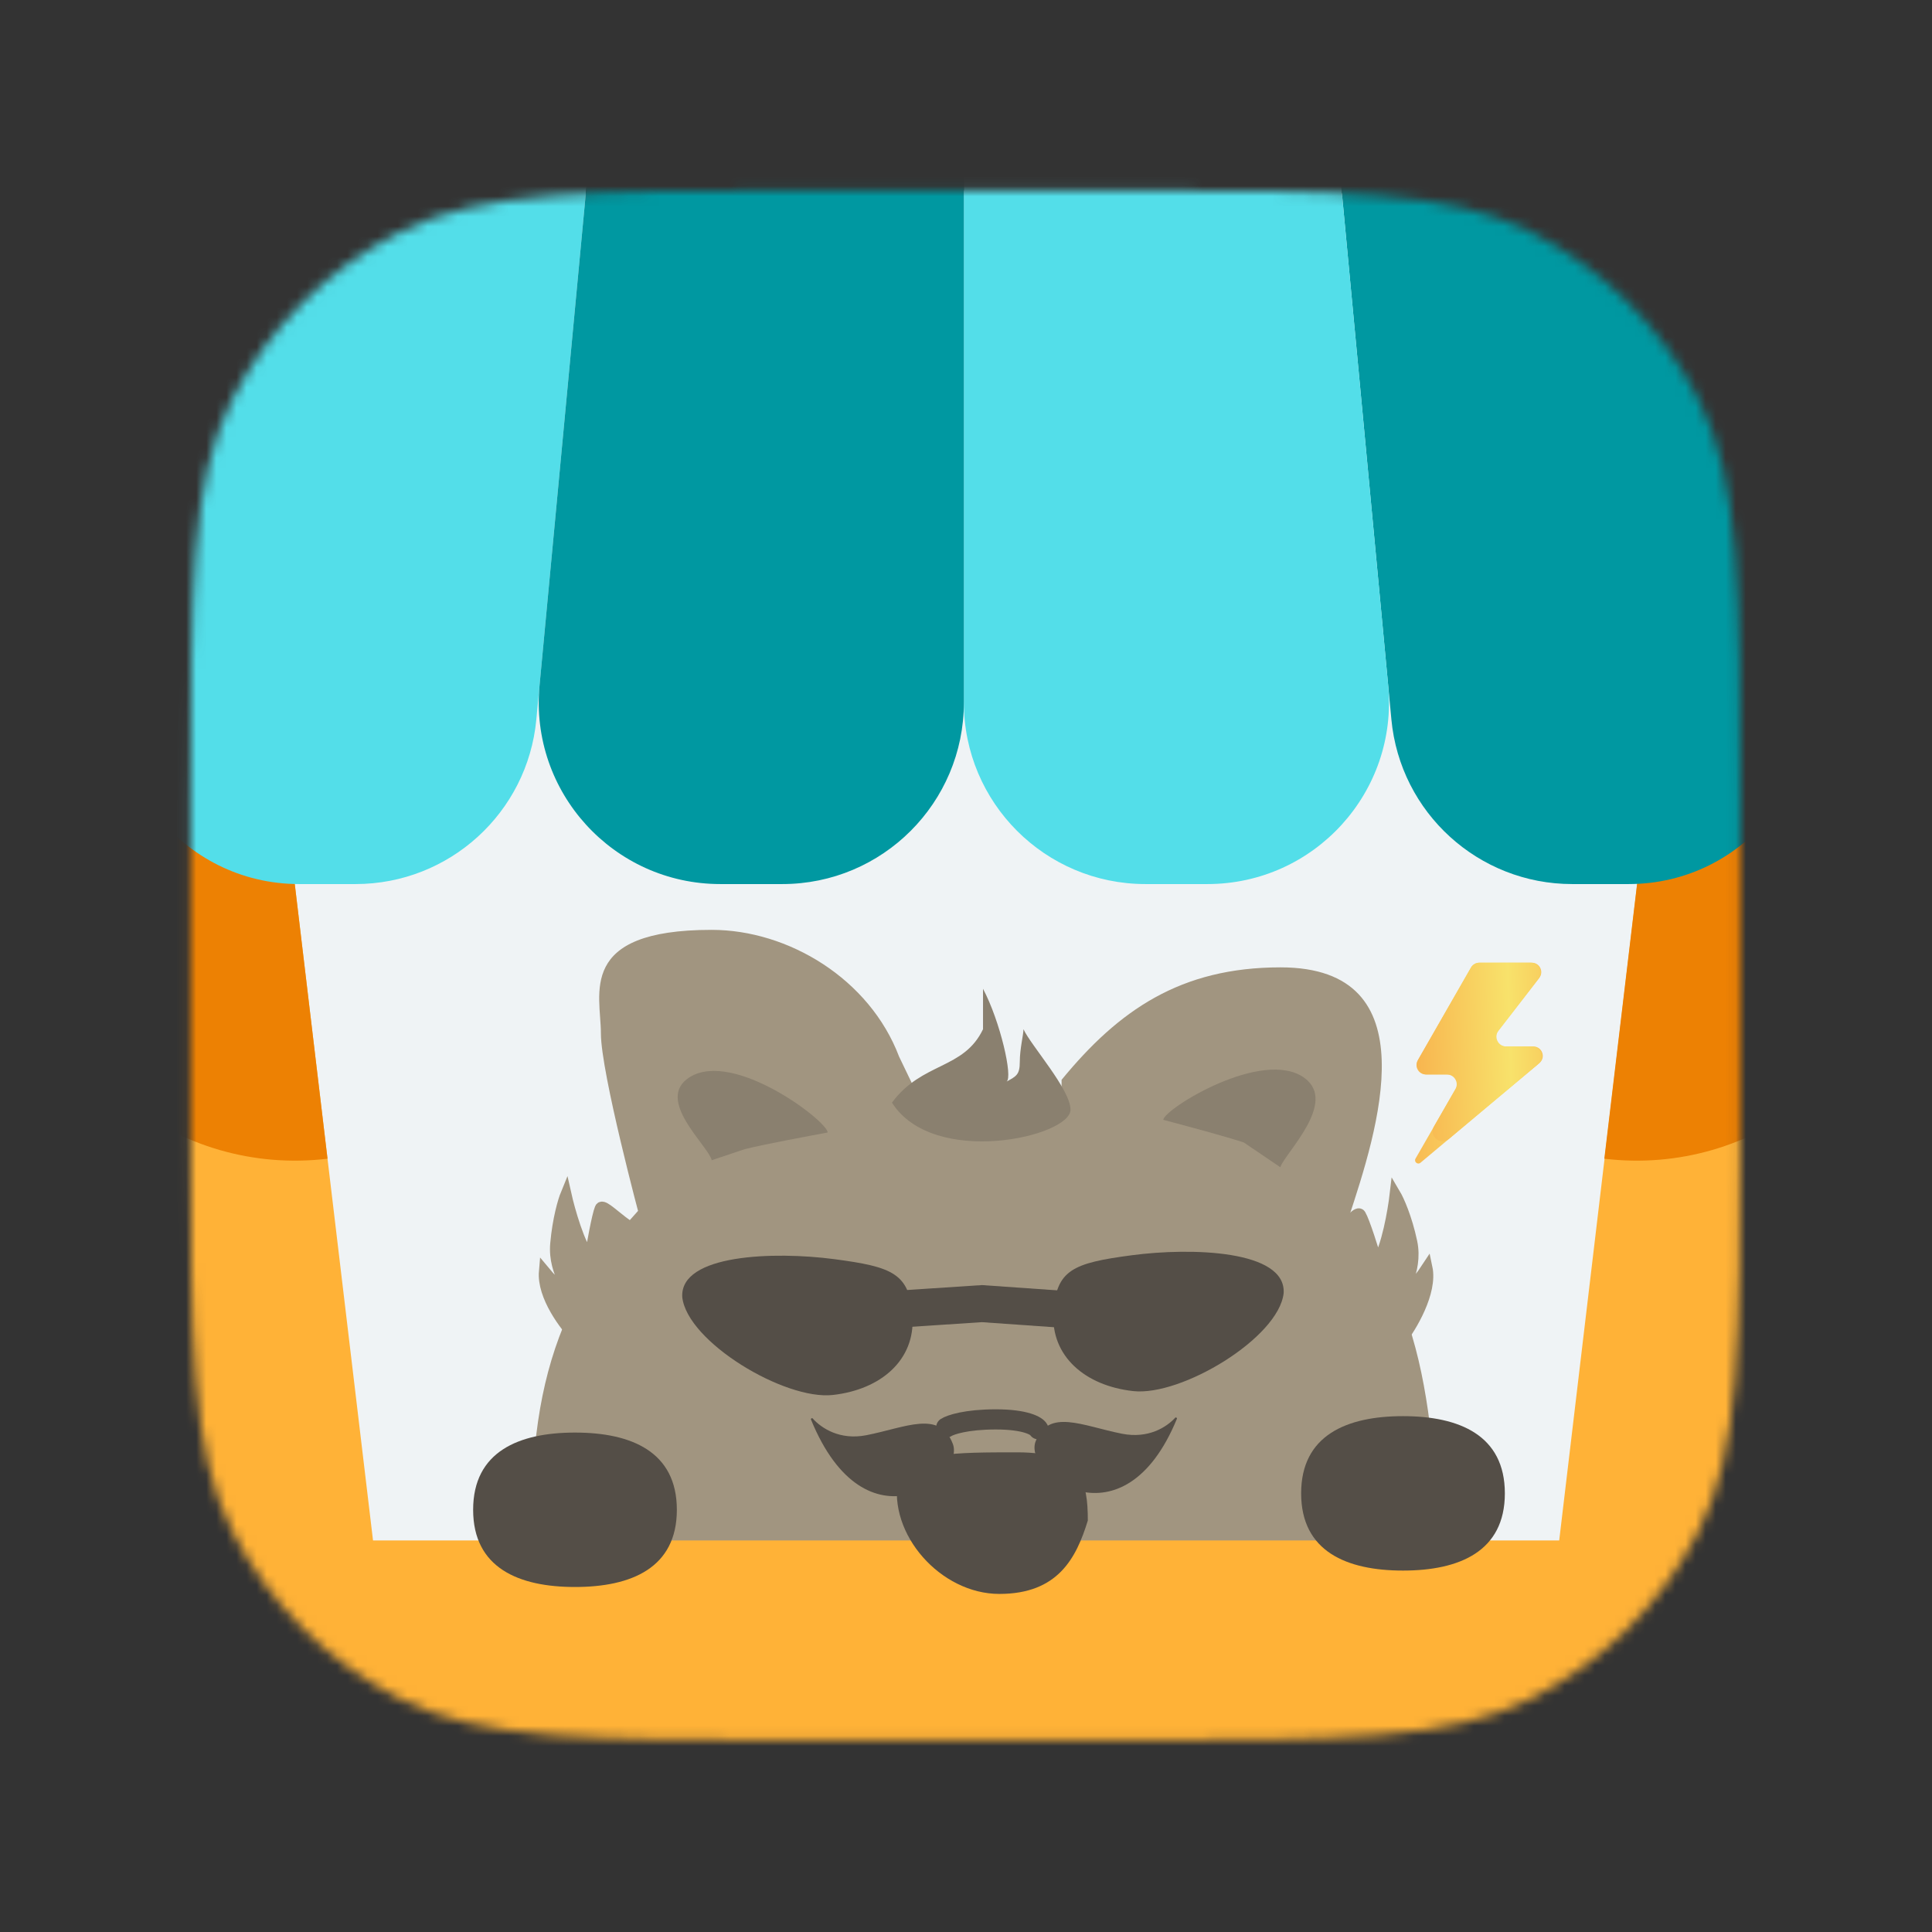 <svg width="192" height="192" viewBox="0 0 192 192" fill="none" xmlns="http://www.w3.org/2000/svg">
<rect x="0" y="0" width="192" height="192" fill="#333333" stroke="none"/>
<mask id="mask0_2523_5970" style="mask-type:alpha" maskUnits="userSpaceOnUse" x="18" y="18" width="155" height="155">
<path d="M18.939 79.739C18.939 58.457 18.939 47.816 23.081 39.687C26.724 32.537 32.537 26.724 39.687 23.081C47.816 18.939 58.457 18.939 79.739 18.939H112.139C133.421 18.939 144.062 18.939 152.19 23.081C159.34 26.724 165.154 32.537 168.797 39.687C172.939 47.816 172.939 58.457 172.939 79.739V112.139C172.939 133.421 172.939 144.062 168.797 152.19C165.154 159.341 159.34 165.154 152.19 168.797C144.062 172.939 133.421 172.939 112.139 172.939H79.739C58.457 172.939 47.816 172.939 39.687 168.797C32.537 165.154 26.724 159.341 23.081 152.19C18.939 144.062 18.939 133.421 18.939 112.139V79.739Z" fill="#EFF3F5"/>
</mask>
<g mask="url(#mask0_2523_5970)">
<path d="M18.939 79.739C18.939 58.457 18.939 47.816 23.081 39.687C26.724 32.537 32.537 26.724 39.687 23.081C47.816 18.939 58.457 18.939 79.739 18.939H112.139C133.421 18.939 144.062 18.939 152.19 23.081C159.34 26.724 165.154 32.537 168.797 39.687C172.939 47.816 172.939 58.457 172.939 79.739V112.139C172.939 133.421 172.939 144.062 168.797 152.19C165.154 159.341 159.34 165.154 152.19 168.797C144.062 172.939 133.421 172.939 112.139 172.939H79.739C58.457 172.939 47.816 172.939 39.687 168.797C32.537 165.154 26.724 159.341 23.081 152.19C18.939 144.062 18.939 133.421 18.939 112.139V79.739Z" fill="#EFF3F5"/>
<path d="M59.717 102.7C59.717 98.796 57.299 92.408 70.719 92.408C78.349 92.408 86.423 97.284 89.351 105.007L92.277 111.089C92.442 111.08 92.606 111.073 92.772 111.065C94.274 110.996 104.086 111.062 105.498 111.065V107.314C111.177 100.393 117.321 96.135 127.258 96.135C142.163 96.135 136.917 112.271 133.984 121.155L127.258 115.952C139.996 123.025 142.156 135.832 142.86 151.258C143.949 175.109 135.591 194.866 99.89 196.496C64.189 198.126 54.066 179.213 52.976 155.362C52.209 138.556 55.103 127.898 66.46 117.251L63.621 121.155C63.621 121.155 59.717 106.604 59.717 102.7Z" fill="#A19580"/>
<path opacity="0.3" d="M123.608 113.537C121.908 112.97 117.565 111.8 115.606 111.286C115.69 110.202 125.525 104.094 129.651 107.137C132.952 109.571 127.707 114.579 127.234 115.996L123.608 113.537Z" fill="#544E47"/>
<path opacity="0.3" d="M74.025 114.198C75.78 113.758 80.242 112.914 82.253 112.547C82.253 111.447 72.925 104.301 68.537 107.052C65.026 109.254 70.368 113.831 70.734 115.299L74.025 114.198Z" fill="#544E47"/>
<rect x="-4.823" y="153.087" width="201.223" height="54.441" rx="7.189" fill="#FFB237"/>
<path d="M67.265 150.041C67.265 155.82 62.733 157.714 57.143 157.714C51.553 157.714 47.02 155.82 47.02 150.041C47.02 144.262 51.553 142.367 57.143 142.367C62.733 142.367 67.265 144.262 67.265 150.041Z" fill="#544E47"/>
<path d="M149.551 148.408C149.551 154.187 145.019 156.082 139.429 156.082C133.838 156.082 129.306 154.187 129.306 148.408C129.306 142.629 133.838 140.735 139.429 140.735C145.019 140.735 149.551 142.629 149.551 148.408Z" fill="#544E47"/>
<rect x="-1.32" y="59.745" width="27.07" height="115.199" transform="rotate(-6.799 -1.32 59.745)" fill="#FFB237"/>
<path d="M-1.32 59.745L25.56 56.541L32.548 115.152C17.702 116.922 4.233 106.322 2.463 91.477L-1.32 59.745Z" fill="#ED8103"/>
<rect width="27.07" height="115.199" transform="matrix(-0.993 -0.118 -0.118 0.993 193.304 59.745)" fill="#FFB237"/>
<path d="M193.304 59.745L166.424 56.541L159.436 115.152C174.282 116.922 187.751 106.322 189.521 91.477L193.304 59.745Z" fill="#ED8103"/>
<path d="M164.765 3.939H131.922L138.275 71.499C139.147 80.771 146.93 87.857 156.243 87.857H161.841C173.492 87.857 182.09 76.981 179.401 65.645L164.765 3.939Z" fill="#0098A1"/>
<path d="M26.812 3.939H59.654L53.301 71.499C52.43 80.771 44.646 87.857 35.334 87.857H29.736C18.085 87.857 9.487 76.981 12.176 65.645L26.812 3.939Z" fill="#53DEE9"/>
<path d="M131.922 3.939H95.788V69.81C95.788 79.777 103.868 87.857 113.835 87.857H119.99C130.624 87.857 138.953 78.708 137.957 68.12L131.922 3.939Z" fill="#53DEE9"/>
<path d="M59.655 3.939H95.789V69.81C95.789 79.777 87.709 87.857 77.742 87.857H71.587C60.953 87.857 52.624 78.708 53.62 68.12L59.655 3.939Z" fill="#0098A1"/>
</g>
<path d="M141.814 125.977C142.332 128.425 140.255 131.874 139.153 133.293L127.43 125.322L129.156 124.299C131.889 124.974 134.694 119.868 135.198 120.718C135.6 121.397 136.468 124.173 136.851 125.476C137.83 123.978 138.458 120.315 138.65 118.672C138.985 119.238 139.786 120.982 140.304 123.43C140.951 126.489 138.865 128.873 139.728 128.361C140.419 127.952 141.406 126.602 141.814 125.977Z" fill="#A19580" stroke="#A19580" stroke-width="1.087"/>
<path d="M54.1 126.342C53.882 128.814 56.165 131.812 57.334 133.002L67.306 123.218L65.605 122.521C63.154 123.651 60.022 119.166 59.648 120.08C59.348 120.811 58.842 123.662 58.627 124.996C57.565 123.708 56.596 120.252 56.244 118.685C55.994 119.294 55.441 121.13 55.223 123.602C54.951 126.691 57.13 128.651 56.279 128.302C55.598 128.023 54.542 126.879 54.1 126.342Z" fill="#A19580" stroke="#A19580" stroke-width="1.087"/>
<path d="M111.496 142.481C114.109 142.997 115.922 141.843 116.803 140.881C116.856 140.823 116.993 140.915 116.963 140.989C111.617 154.003 101.666 146.52 102.915 143.254C104.184 139.935 107.573 141.705 111.496 142.481Z" fill="#544E47"/>
<path d="M86.082 142.632C83.467 143.141 81.641 141.945 80.75 140.952C80.697 140.892 80.559 140.985 80.589 141.059C86.051 154.441 95.968 146.849 94.691 143.492C93.392 140.081 90.008 141.868 86.082 142.632Z" fill="#544E47"/>
<path d="M101.139 144.331C94.802 144.331 90.708 144.331 89.256 146.912C88.222 152.468 93.48 158.402 99.311 158.402C105.142 158.402 106.958 154.842 108.106 151.112C108.106 147.251 107.477 144.331 101.139 144.331Z" fill="#544E47"/>
<path d="M94.033 141.861C94.445 141.594 96.007 141.058 98.967 141.058C101.928 141.058 103.02 141.713 103.196 142.04" stroke="#544E47" stroke-width="2.004" stroke-linecap="round"/>
<path d="M97.691 102.284C95.758 106.318 91.657 105.514 88.641 109.577C92.752 116.079 106.386 112.965 106.386 110.28C106.386 108.267 102.446 103.891 101.713 102.283C101.713 102.819 101.347 104.228 101.347 105.514C101.347 106.8 101.005 106.953 100.028 107.489C100.687 107.101 99.4 101.48 97.691 98.264V102.284Z" fill="#8A806F"/>
<path d="M152.235 95.674H147.001C146.667 95.674 146.358 95.852 146.192 96.142L140.894 105.383C140.538 106.005 140.987 106.78 141.704 106.78H143.869C144.586 106.78 145.035 107.556 144.677 108.178L140.673 115.14C140.491 115.456 140.886 115.787 141.165 115.553L152.985 105.646C153.653 105.087 153.257 103.999 152.386 103.999H149.6C148.825 103.999 148.388 103.109 148.862 102.495L152.973 97.177C153.447 96.564 153.01 95.674 152.235 95.674Z" fill="url(#paint0_linear_2523_5970)"/>
<g style="mix-blend-mode:multiply">
<path d="M152.139 95.674H147.029C146.678 95.674 146.353 95.861 146.179 96.166L140.935 105.313C140.56 105.966 141.032 106.78 141.784 106.78H143.788C144.541 106.78 145.013 107.595 144.637 108.248L142.508 111.949C141.962 112.898 143.147 113.892 143.986 113.189L152.886 105.729C153.587 105.141 153.172 103.999 152.257 103.999H149.695C148.882 103.999 148.423 103.064 148.92 102.42L152.914 97.252C153.412 96.608 152.953 95.674 152.139 95.674Z" fill="url(#paint1_linear_2523_5970)"/>
</g>
<path d="M112.615 138.245C107.818 137.714 104.436 134.766 104.69 130.473C104.944 126.181 106.626 125.521 112.493 124.743C118.36 123.966 127.822 124.219 127.568 128.512C127.075 132.953 117.412 138.777 112.615 138.245Z" fill="#544E47"/>
<path d="M82.764 138.631C87.561 138.095 90.941 135.143 90.682 130.851C90.424 126.559 88.742 125.9 82.874 125.129C77.006 124.357 67.544 124.62 67.803 128.912C68.299 133.353 77.968 139.167 82.764 138.631Z" fill="#544E47"/>
<path d="M85.704 130.331L97.584 129.553L108.686 130.331" stroke="#544E47" stroke-width="3.677"/>
<defs>
<linearGradient id="paint0_linear_2523_5970" x1="139.218" y1="110.237" x2="156.494" y2="109.612" gradientUnits="userSpaceOnUse">
<stop stop-color="#F8B54F"/>
<stop offset="0.539" stop-color="#F8E26B"/>
<stop offset="1" stop-color="#F8B54F"/>
</linearGradient>
<linearGradient id="paint1_linear_2523_5970" x1="140.851" y1="109.631" x2="158.332" y2="109.046" gradientUnits="userSpaceOnUse">
<stop stop-color="#F8B54F"/>
<stop offset="0.539" stop-color="#F8E26B"/>
<stop offset="1" stop-color="#F8B54F"/>
</linearGradient>
</defs>
</svg>
